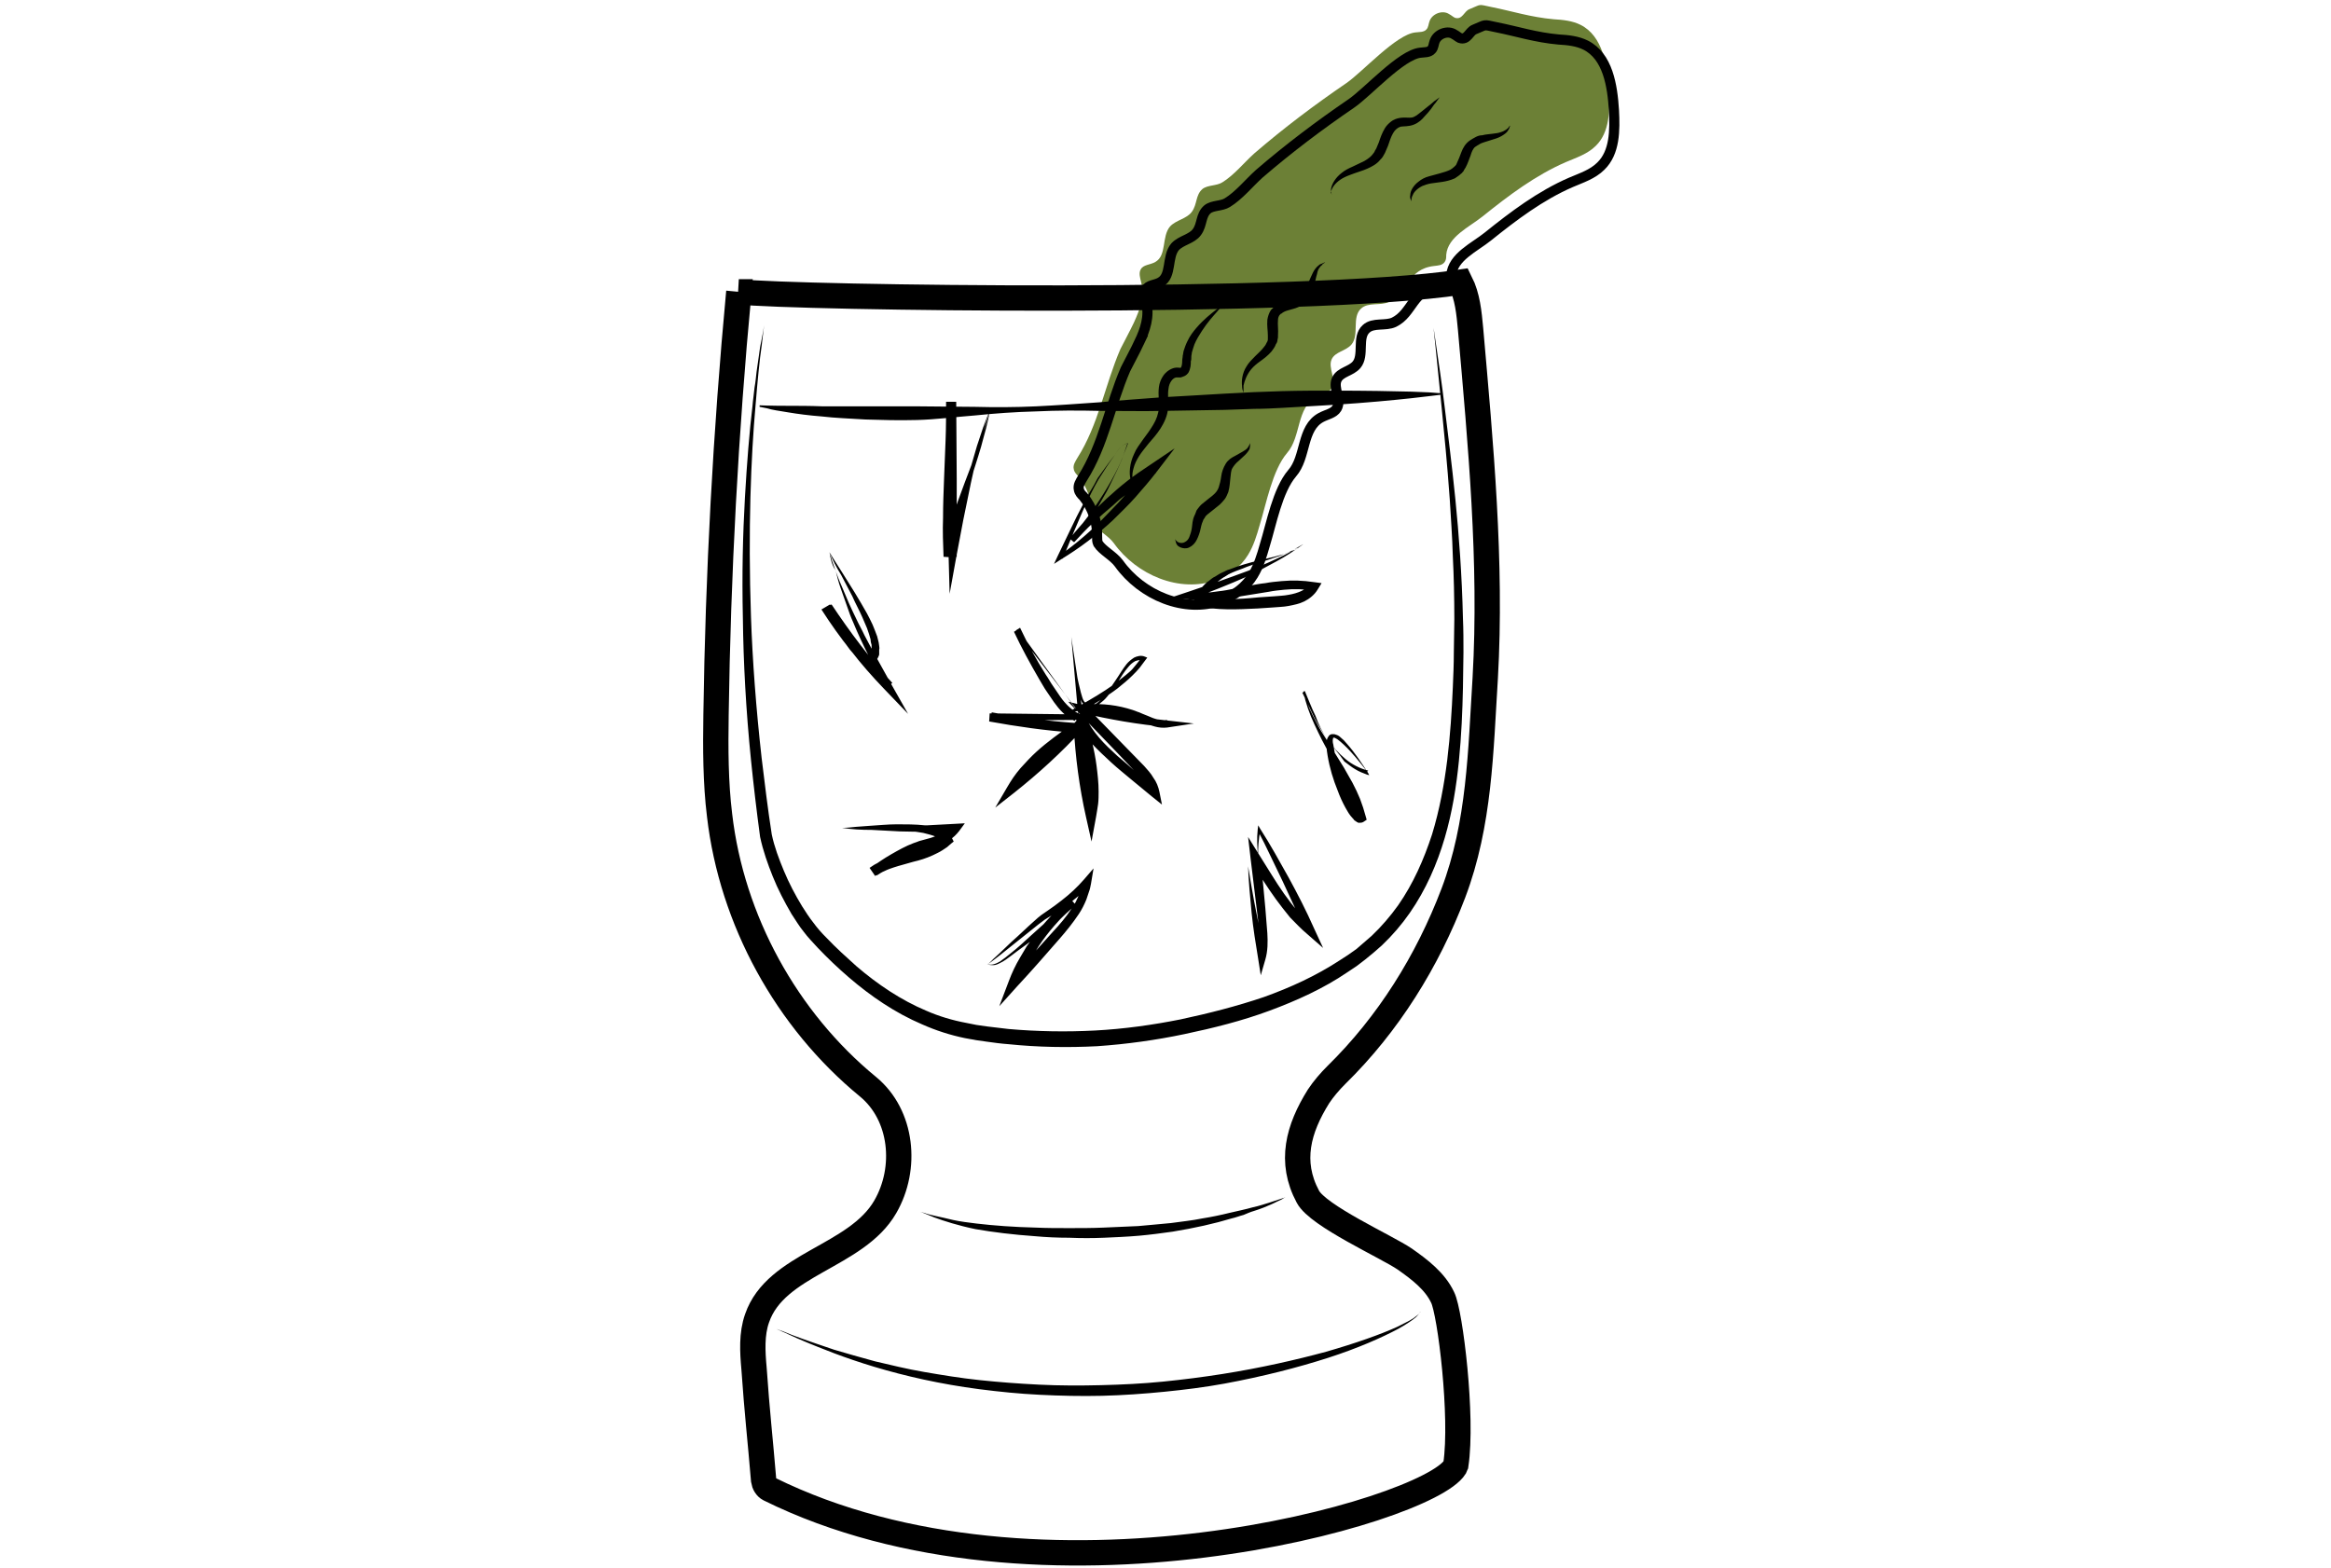 <svg id="Layer_1" xmlns="http://www.w3.org/2000/svg" viewBox="0 0 460 309.5"><style>.st0{fill:none;stroke:#000;stroke-width:5;stroke-miterlimit:10}.st1{opacity:.9;fill:url(#SVGID_1_);enable-background:new}.st2{fill:#6c8036}.st3{fill:none;stroke:#000;stroke-width:2;stroke-miterlimit:10}</style><path class="st0" d="M6588.6-961.1c.3 38.5.2 82.4-5.7 120.5-2.3 14.7-3.7 31.7-10.6 44.9-9.4 17.9-18.6 35.9-34 49.5-5.5 4.9-11.5 9.2-17.9 12.8-4.2 2.3-15.3 5.1-15.9 10.8-.4 3.6 3.8 5.7 6.9 7.6 6.9 4.3 10.9 12.3 11.6 20.4 1.5 15.4-5.6 30.7-18.9 38.8-.8.5-1.6 1-1.9 1.8-.7 2.1 2.1 3.4 4.2 3.8 12.1 2.1 24 5 35.7 8.7 7.7 2.4 24.3 10.6 12 18.5-7.7 4.9-17 6.2-26 7.3-24.7 3.1-49.7 6.2-74.5 3.9-5.6-.5-11.2-1.4-16.8-2.2l-22.5-3.3c-5.3-.8-11.8-2.7-12.7-7.9-1.7-10.2 16.6-15.1 23.6-17.2 4.9-1.5 36.5-4.6 35.6-9.3-.5-2.4-2.8-3.9-4.8-5.4-8.9-6.4-15-16.4-16.6-27.2-1.6-10.8 1.3-22.2 7.9-30.9 2.2-2.9 4.9-6 4.4-9.6-.2-1.5-1-2.9-2-4.1-5.1-6.7-15.9-9.5-22.8-14.7-7.9-6-15.2-12.8-21.6-20.4-12.5-14.5-22.1-31.5-27.6-49.9-5.2-17.2-6.9-35.3-8.2-53.2-2.3-31-3.6-62-3.8-93.1 20.2-2.4 42-1.8 62.4-1.4 52.8 1.1 160.5-1.6 160.5.5z"/><path d="M6462-646.2v1.9c0 .6.1 1.3.6 1.9.4.6 1.2.8 2.2.8 2.1-.1 4.5-.2 7.1-.2 1.3 0 2.7-.1 4-.1 1.4-.1 2.8-.1 4.1-.2 1.4-.1 2.8-.1 4.1-.2 1.4-.1 2.7-.1 4-.2 2.6-.1 5-.2 7.1-.3 2-.1 3.7-.6 4.6-1.3.4-.4.7-.8.8-1.1.1-.3.2-.5.2-.5v.5c-.1.3-.2.8-.6 1.3s-1.1 1-1.9 1.4c-.8.4-1.8.7-2.8.8-2.1.4-4.5.7-7.1.9-1.3.1-2.7.3-4 .4-1.4.1-2.8.2-4.2.2-1.4 0-2.8.1-4.2.1h-4.1c-2.6-.1-5.1-.2-7.2-.4-.5-.1-1.1-.1-1.6-.4s-.9-.7-1.1-1.1c-.4-.9-.4-1.7-.3-2.3.1-.6.2-1.1.3-1.4-.1-.3 0-.5 0-.5zm-.4-84.6s.6.2 1.6.5c.5.2 1.2.3 1.9.5s1.6.4 2.4.5c.9.2 1.9.3 2.9.5 1 .1 2.1.2 3.3.3 1.1.1 2.3.1 3.5.2h3.6c1.2 0 2.5 0 3.7-.1 1.2 0 2.4-.1 3.6-.1 2.3-.1 4.5-.1 6.3-.3 1.8-.2 3.2-.6 4.1-1.2.4-.3.8-.6 1-.8l.3-.3s-.1.1-.2.4c-.2.3-.4.6-.8 1-.8.8-2.3 1.6-4.2 2-.9.2-2 .4-3 .5-1.1.1-2.2.3-3.3.4l-3.6.3c-1.2.1-2.5.1-3.7.2-1.3 0-2.5 0-3.7-.1-.6 0-1.2-.1-1.8-.1-.6-.1-1.2-.1-1.8-.2-1.2-.1-2.3-.4-3.4-.6-.5-.1-1-.3-1.5-.4-.5-.2-1-.3-1.4-.4-1.8-.6-3.2-1.3-4.2-1.8-1-.6-1.6-.9-1.6-.9zm-50.1 102.1l.3.3c.2.2.5.4 1 .6.9.5 2.3 1 4.2 1.4 1.9.4 4.2.7 6.8 1.1 2.6.4 5.6.7 8.9 1.1 3.3.3 6.8.7 10.6 1 3.7.3 7.7.5 11.8.7 8.2.3 17 .5 25.7.6 4.4.1 8.8.1 13.1.2 4.3 0 8.5.1 12.6 0s8-.4 11.7-.8c3.7-.5 7.2-1.1 10.4-1.7 6.4-1.4 11.6-3 15.2-4.3 1.8-.7 3.2-1.2 4.2-1.6l1.5-.6s-.5.2-1.4.7c-.9.4-2.3 1.1-4.1 1.8-3.5 1.5-8.7 3.5-15.1 5.1-6.4 1.6-14.1 2.9-22.3 3.2-4.1.2-8.4.2-12.7.2-4.3 0-8.7-.1-13.1-.1-4.4-.1-8.8-.2-13.1-.3-4.3-.1-8.6-.4-12.7-.6-4.1-.3-8.1-.6-11.8-1-3.8-.4-7.3-.8-10.6-1.3-1.6-.3-3.2-.5-4.7-.7-1.5-.3-2.9-.5-4.2-.8-2.6-.5-4.9-1-6.8-1.5s-3.3-1.1-4.1-1.7c-.4-.3-.7-.5-.9-.7-.3-.2-.4-.3-.4-.3z"/><linearGradient id="SVGID_1_" gradientUnits="userSpaceOnUse" x1="6378.8" y1="-1346.279" x2="6584.7" y2="-1346.279" gradientTransform="translate(0 507)"><stop offset=".018" stop-color="#801fe3"/><stop offset="1" stop-color="#b7a7ff"/></linearGradient><path class="st1" d="M6378.8-932.9c1.4 24.4 2.7 48.8 4.1 73.2.4 7.9.9 15.9 2.2 23.7 1.8 11.1 5.4 21.8 8.9 32.5 3 9.1 6 18.2 11.1 26.3 17.8 28.1 51.5 32.7 81.9 31.3 10.6-.5 21.3-1.5 31.5-4.7 66.9-21.3 65.2-117 66.1-172.7 0-2.6.1-5.1.1-7.7-68.7 2.2-137.5 4-205.9-1.9z"/><path d="M6373.7-952.6s.6 8.1 1.5 22.2c.5 7.1 1 15.6 1.7 25.5.6 9.8 1.4 20.9 2.1 33.1.4 6.1.7 12.4 1.3 18.9.5 6.5 1.4 13.2 3 19.9 1.6 6.7 3.7 13.5 6 20.4 2.4 6.9 4.5 14 7.5 20.9.8 1.7 1.5 3.4 2.4 5.1.9 1.6 1.8 3.3 2.8 4.8 1.1 1.6 2.2 3.1 3.4 4.7 1.2 1.4 2.5 2.8 3.7 4.3 5.3 5.5 11.7 10 18.8 13.2 7.1 3.3 14.8 5.4 22.6 6.6 7.9 1.3 15.9 1.7 23.9 1.7 8-.1 16.1-.4 24-1.5 3.9-.5 7.9-1.2 11.7-2.2 1-.3 1.9-.5 2.8-.8l.7-.2h.1l.2-.1.4-.1 1.4-.5 2.8-1c.5-.2.9-.3 1.4-.5l1.3-.6c7.1-3.1 13.7-7.4 19.4-12.5 5.7-5.1 10.5-11.1 14.4-17.5 4-6.3 7.1-13.1 9.7-19.8 2.6-6.8 4.6-13.6 6.3-20.3 3.2-13.5 5-26.5 6.2-38.5 1.1-12.1 1.7-23.2 2-33 .3-9.9.5-18.4.7-25.5.2-14.2.4-22.2.4-22.2s0 2 .1 5.8c0 3.8.1 9.4.2 16.4 0 7.1 0 15.7-.2 25.5-.1 9.9-.5 21-1.5 33.1-1 12.1-2.6 25.2-5.7 38.9-1.6 6.8-3.6 13.7-6.1 20.6-2.5 6.9-5.7 13.8-9.8 20.3-4 6.5-9 12.7-14.8 18.1-5.9 5.4-12.7 9.8-20.2 13.1l-1.4.6c-.5.2-.9.4-1.4.5l-2.8 1-1.4.5-.4.1-.2.1-.2.1-.7.2c-1 .3-2 .6-2.9.8-3.9 1-8 1.8-12 2.4-8.1 1.1-16.2 1.5-24.4 1.6-8.2 0-16.3-.5-24.4-1.8-8-1.3-16-3.5-23.3-7-7.4-3.4-14.1-8.1-19.6-13.9-1.3-1.5-2.6-3.1-3.9-4.6-1.1-1.6-2.2-3.2-3.3-4.7-2.2-3.4-3.9-6.8-5.4-10.4-3-7.1-5.2-14.2-7.5-21.2-2.2-7-4.3-13.9-5.8-20.7-1.6-6.9-2.4-13.6-2.8-20.2-.5-6.6-.7-12.9-1-18.9-.6-12.1-1.1-23.2-1.6-33.1-.5-9.9-.8-18.4-1.2-25.5-.7-14.2-1-22.2-1-22.2z"/><path d="M6374.1-937.2s.8 0 2.4.1 3.8.2 6.7.3c2.9.2 6.4.3 10.5.5 4 .2 8.6.3 13.6.5s10.4.3 16.1.5 11.7.2 17.9.4c6.2.1 12.6.1 19.2.2 6.5.1 13.2 0 19.8.1 6.6 0 13.3 0 19.8-.1s13-.1 19.2-.2c12.5-.1 24.1-.2 34-.3 10-.1 18.3-.1 24.1-.1h9.1s-.8.1-2.4.2c-1.6.1-3.8.2-6.7.4-5.8.3-14.1.8-24.1 1.3s-21.6.9-34 1.3c-6.2.1-12.7.4-19.2.4-6.5.1-13.2.1-19.8.2-6.6 0-13.3 0-19.8-.2-6.5-.1-13-.3-19.2-.4-6.2-.2-12.3-.4-18-.8-2.9-.2-5.6-.3-8.3-.5-2.7-.2-5.3-.4-7.8-.5-2.5-.2-4.9-.3-7.1-.5-2.3-.2-4.4-.4-6.4-.6-4-.4-7.6-.7-10.4-1-2.9-.3-5.2-.6-6.7-.7-1.7-.4-2.5-.5-2.5-.5z"/><path class="st2" d="M223.8 63.6c-.9 1.9-1.9 3.7-2.7 5.3-3.1 7.2-4.3 14.9-8.5 21.5-.4.7-.9 1.4-.7 2.2.1.6.5 1 .9 1.4 1.8 2.2 2.8 5.1 2.7 7.9 0 .5 0 1 .2 1.4.9 1.4 3 2.4 4.1 3.9 4.5 6.3 13 9.9 20.2 7.3 2.6-.9 4.9-2.7 6.3-5 1.1-1.8 1.7-3.8 2.3-5.9 1.3-4.2 2.5-10.8 5.4-14.2 2.8-3.2 1.8-8.9 5.7-11 1.1-.6 2.5-.8 3.1-1.8 1-1.7-.8-4 0-5.7.7-1.5 2.8-1.6 3.9-2.9 1.6-1.9 0-5.4 1.9-7.1 1.4-1.3 3.8-.5 5.5-1.3 3.7-1.8 3.6-6.5 8.9-7.1.8-.1 1.6-.1 2.1-.8.3-.4.3-.9.3-1.4.3-3.6 4.6-5.5 7.2-7.6 5.1-4.1 10.4-8.1 16.4-10.7 2.1-.9 4.3-1.6 5.9-3.2 2.8-2.7 2.8-7.1 2.6-11-.3-4.9-1.2-10.7-5.6-12.9-1.6-.8-3.5-1-5.3-1.1-4.5-.4-8.2-1.6-12.2-2.4-2.9-.6-1.9-.6-4.4.4-1.1.4-1.4 2.2-2.9 1.7-.4-.2-.7-.5-1.1-.7-1.3-.9-3.4-.1-3.9 1.4-.2.5-.2 1.2-.6 1.6-.5.6-1.5.5-2.2.6-3.8.4-10.4 7.8-13.6 10-6.3 4.3-12.4 8.9-18.2 13.9-2 1.8-4 4.3-6.3 5.7-1.1.7-2.9.5-3.9 1.3-1.4 1.2-1 3-2.1 4.5-1 1.4-3.1 1.6-4.3 2.9-1.7 2-.6 5.7-2.9 7-1 .6-2.4.5-2.9 1.5-.4.7-.1 1.7.1 2.5.7 2.7-.2 5.3-1.4 7.9z"/><path class="st3" d="M224.8 67.6c-.9 1.9-1.9 3.7-2.7 5.3-3.1 7.2-4.3 14.9-8.5 21.5-.4.7-.9 1.4-.7 2.2.1.6.5 1 .9 1.4 1.8 2.2 2.8 5.1 2.7 7.9 0 .5 0 1 .2 1.4.9 1.4 3 2.4 4.1 3.9 4.5 6.3 13 9.9 20.2 7.3 2.6-.9 4.9-2.7 6.3-5 1.1-1.8 1.7-3.8 2.3-5.9 1.3-4.2 2.5-10.8 5.4-14.2 2.8-3.2 1.8-8.9 5.7-11 1.1-.6 2.5-.8 3.1-1.8 1-1.7-.8-4 0-5.7.7-1.5 2.8-1.6 3.9-2.9 1.6-1.9 0-5.4 1.9-7.1 1.4-1.3 3.8-.5 5.5-1.3 3.7-1.8 3.6-6.5 8.9-7.1.8-.1 1.6-.1 2.1-.8.3-.4.3-.9.3-1.4.3-3.6 4.6-5.5 7.2-7.6 5.1-4.1 10.4-8.1 16.4-10.7 2.1-.9 4.3-1.6 5.9-3.2 2.8-2.7 2.8-7.1 2.6-11-.3-4.9-1.2-10.7-5.6-12.9-1.6-.8-3.5-1-5.3-1.1-4.5-.4-8.2-1.6-12.2-2.4-2.9-.6-1.9-.6-4.4.4-1.1.4-1.4 2.2-2.9 1.7-.4-.2-.7-.5-1.1-.7-1.3-.9-3.4-.1-3.9 1.4-.2.5-.2 1.2-.6 1.6-.5.6-1.5.5-2.2.6-3.8.4-10.4 7.8-13.6 10-6.3 4.3-12.4 8.9-18.2 13.9-2 1.8-4 4.3-6.3 5.7-1.1.7-2.9.5-3.9 1.3-1.4 1.2-1 3-2.1 4.5-1 1.4-3.1 1.6-4.3 2.9-1.7 2-.6 5.7-2.9 7-1 .6-2.4.5-2.9 1.5-.4.7-.1 1.7.1 2.5.7 2.7-.2 5.4-1.4 7.9z"/><path d="M224 96.3s-.1-.1-.3-.4c-.2-.3-.4-.7-.6-1.3-.3-1.2-.2-3.1.7-5 .4-1 1.1-1.9 1.8-2.9.7-.9 1.4-1.9 2-2.9s1-2.1 1.1-3.3c.1-1.1-.2-2.5 0-4.1.1-.8.4-1.6.9-2.3.5-.7 1.3-1.3 2.2-1.5.5-.1.9 0 1.1 0h.1c-.1 0 0 0 0 0 .2-.2.3-.8.3-1.4 0-.4.1-.6.1-1 .1-.3.1-.7.2-1 .2-.6.4-1.2.7-1.8.5-1.1 1.2-2 1.9-2.8 1.4-1.6 2.7-2.6 3.7-3.4.9-.7 1.5-1.1 1.5-1.1s-.5.5-1.2 1.4c-.8.9-1.9 2.1-3 3.8-.5.8-1.1 1.7-1.5 2.7-.2.5-.3 1-.5 1.6 0 .3-.1.5-.1.8s0 .7-.1.9c0 .6 0 1.4-.5 2.3-.2.2-.3.4-.7.6-.2.1-.5.2-.8.3h-.9c-.7.1-1.4 1.1-1.5 2.2-.2 1.1 0 2.4-.1 3.9s-.8 2.9-1.5 4-1.6 2.1-2.3 2.9c-.7.9-1.4 1.7-1.9 2.5s-.9 1.6-1.1 2.4c-.2.7-.3 1.4-.2 2 0 .6.2 1 .3 1.3.1.4.2.6.2.6zm21.4-18.7s0-.1-.1-.4c-.1-.2-.2-.6-.2-1.1-.1-.9 0-2.4.9-3.8.4-.7 1.1-1.4 1.7-2s1.3-1.2 1.8-1.9c.3-.3.4-.7.6-1 .1-.2.1-.3.1-.6v-.6c0-.9-.2-1.9-.1-3.1.1-.6.3-1.3.7-1.9l.2-.2.1-.1.1-.1.1-.1.2-.2c.3-.3.6-.4.9-.5 1.2-.5 2.2-.5 3-.8.4-.1.8-.3 1-.5l.3-.2.2-.2c.1-.1.2-.3.3-.4.4-.6.7-1.4 1-2.1s.6-1.4.9-2 .7-1.1 1.1-1.4c.2-.2.4-.3.5-.3.2-.1.3-.1.4-.2.2-.1.4-.1.4-.1s-.1.1-.3.2c-.1 0-.2.1-.3.3-.1.1-.3.2-.4.4-.3.3-.5.8-.6 1.4-.2.6-.3 1.3-.5 2-.2.8-.4 1.6-.9 2.5-.1.2-.2.4-.4.7l-.3.3-.3.2c-.5.4-1 .7-1.5.9-1 .4-2 .5-2.7.9-.2.1-.3.2-.4.3h-.1l-.1.1-.1.1c.1-.1 0 0 0 0l-.1.1c-.2.3-.3.6-.3 1-.1.8.1 1.9 0 3v.4l-.1.5c0 .2-.1.6-.3.8-.2.6-.6 1.1-.9 1.5-.7.8-1.5 1.4-2.2 1.9s-1.3 1-1.8 1.6c-.9 1.1-1.3 2.3-1.5 3.2v1.5zm17.4-39.2s0-.1-.1-.3c0-.2-.1-.6 0-1 .2-.9.9-2.1 2.1-3 .6-.5 1.4-.9 2.1-1.2.8-.4 1.5-.7 2.3-1.1.7-.4 1.4-.9 1.8-1.5.1-.1.3-.4.3-.5.1-.2.2-.3.3-.5.2-.4.3-.8.5-1.2.3-.9.6-1.8 1.2-2.8.3-.5.7-.9 1.2-1.3s1.1-.6 1.6-.7c1.1-.2 1.9 0 2.5-.1s1.2-.6 1.7-1c.6-.5 1.1-.9 1.5-1.2.5-.4.9-.7 1.2-1 .7-.5 1.1-.8 1.1-.8s-.3.4-.8 1.1c-.3.3-.6.8-.9 1.2-.4.5-.8 1-1.3 1.5-.5.6-1.1 1.2-2.1 1.6s-2 .3-2.6.4c-.6.2-1.1.6-1.5 1.3-.4.7-.7 1.6-1 2.5-.2.5-.4.9-.6 1.4-.1.2-.3.5-.4.7-.2.3-.2.3-.5.6-.7.9-1.7 1.4-2.6 1.8s-1.7.6-2.5.9-1.4.5-2 .8c-1.2.6-2 1.4-2.4 2.2-.2.4-.3.7-.3.9.3.2.2.3.2.3zm15.7 1.3s0-.1-.1-.3c-.1-.2-.2-.5-.1-.9 0-.8.6-1.9 1.7-2.7.5-.4 1.2-.8 2-1 .7-.2 1.5-.4 2.2-.6s1.4-.4 2-.7c.3-.2.5-.3.8-.6l.1-.1.2-.2c.1-.1.1-.2.2-.4.3-.6.6-1.4.9-2.2.3-.8.8-1.7 1.7-2.3.3-.2.8-.5 1.2-.7.4-.2.8-.3 1.2-.3.7-.2 1.4-.2 2-.3.6-.1 1.1-.1 1.6-.3.4-.1.8-.3 1.1-.5.3-.2.5-.4.6-.6s.2-.2.2-.2 0 .1-.1.3c0 .2-.2.5-.4.8-.2.3-.6.6-1.1.9s-1 .5-1.7.7c-.6.2-1.3.4-1.9.6-.3.1-.6.2-.9.4-.3.2-.4.2-.8.5s-.7 1-.9 1.7c-.3.7-.5 1.5-1 2.4-.1.2-.3.4-.4.7l-.2.2c-.1.2-.2.2-.3.3-.4.4-.8.6-1.2.9-.9.4-1.8.6-2.5.7-.8.1-1.5.2-2.2.3-.6.1-1.2.3-1.7.5-1 .5-1.7 1.2-1.9 1.8-.4.7-.2 1.2-.3 1.2zm-46.6 66.7s.2.5.8.7c.3.1.8.1 1.1-.1.4-.2.7-.5.9-1 .2-.5.4-1.1.5-1.8.1-.7.1-1.5.5-2.4.1-.2.2-.4.3-.7l.1-.3.2-.3c.3-.4.6-.8 1-1.1.7-.6 1.4-1.1 2-1.6s1-1 1.2-1.6.4-1.4.5-2.2c.1-.8.4-1.7.9-2.5s1.2-1.2 1.8-1.5c1.2-.7 2.1-1.1 2.5-1.6.2-.3.3-.5.4-.7v-.3s0 .1.1.3c0 .2 0 .5-.1.9-.2.4-.5.8-.9 1.2-.4.4-.9.8-1.3 1.2-.5.4-.9.9-1.2 1.4-.3.5-.3 1.2-.4 2s-.1 1.6-.4 2.7c-.2.5-.4 1-.7 1.4-.3.4-.7.8-1 1.1-.7.6-1.4 1.1-2 1.6-.3.2-.6.5-.8.7l-.1.2-.2.3c-.1.1-.2.3-.2.4-.3.6-.4 1.3-.6 2.1-.2.7-.5 1.5-.9 2.1s-1.1 1.1-1.7 1.2-1.2-.1-1.5-.3c-.4-.2-.5-.5-.6-.7-.2-.7-.2-.8-.2-.8z"/><path class="st0" d="M145.8 57.6c-2.6 27.8-4.1 55.6-4.5 83.5-.1 6.6-.1 13.3.7 19.8 2.4 20.7 13.2 40.4 29.3 53.6 6.8 5.6 7.8 16.1 3.4 23.7-5.7 9.9-21.6 11.2-25.3 22-1.1 3.1-.9 6.6-.6 9.9.6 8.7 1.2 13.7 1.9 22.1.1.7.5 1.4 1.1 1.7 53.4 26.4 129.8 4.5 135.3-4.3.1-.2.1-.3.2-.5 1.4-9.4-1.1-30-2.6-33-1.5-3.2-4.5-5.5-7.5-7.6-3.5-2.4-17.1-8.5-19.1-12.3-3.7-6.9-1.9-13.4 2.1-19.8 1-1.5 2.2-2.9 3.5-4.2 10.3-10.1 18-22.5 23.1-35.9 5.2-13.7 5.4-28.1 6.3-42.5 1.3-22.8-.9-46.1-2.9-68.9-.3-3.2-.6-6.4-2-9.2-30.4 4.6-131.7 3.1-142.4 1.9z"/><path d="M211.4 125.7l2.3 15.2.1.9-.5-.7-12.8-16.7.8-.5c1.5 3.2 3.2 6.3 5.1 9.3.5.7.9 1.5 1.4 2.2s1 1.5 1.5 2.2c1 1.4 2.2 2.6 3.7 3.3l2.9 1.2h-3.2l-17.1.1.1-1.6c5.5 1 11 1.7 16.5 2.1l2.5.2-2 1.4c-2.4 1.6-4.7 3.3-6.8 5.2-1.1 1-2.1 2-3 3-.4.5-.9 1.1-1.3 1.7-.4.6-.8 1.2-1.1 1.8l-1.4-1.2c4.7-3.8 9.2-7.9 13.2-12.4l1.5-1.7.1 2.3c.4 5.9 1.2 11.7 2.5 17.5h-1.9l.2-1.1.1-1.1c.1-.8.1-1.5.1-2.3s0-1.6-.1-2.3c-.1-.8-.2-1.6-.3-2.3-.4-3.1-1.2-6.2-2.1-9.3l1.8-.6c.7 1.5 1.6 2.8 2.7 4.1s2.3 2.4 3.6 3.6c1.3 1.1 2.6 2.2 3.9 3.4l4 3.3-1.5.9c-.3-1.5-1.4-2.9-2.6-4.2l-3.8-4-7.7-8-2-2.1 2.8.7c5.5 1.4 11 2.4 16.7 3l5.3.6-5.3.8c-.8.1-1.7 0-2.4-.2-.8-.2-1.4-.5-2.1-.8l-1-.4c-.3-.1-.7-.3-1-.4-.6-.3-1.3-.5-2-.7-2.7-.8-5.5-1-8.3-.8l-2.6.2 2.3-1.3c2.3-1.3 4.5-2.6 6.6-4.1 1-.8 2.1-1.6 3-2.4.5-.4.9-.9 1.3-1.4l1.2-1.5.2.6c-.4-.2-1-.1-1.5.1-.5.3-.9.6-1.3 1.1-.8.9-1.4 1.9-2.1 3-.7 1-1.4 2.1-2.2 3-.4.5-.9.9-1.4 1.3-.5.4-1.1.7-1.8.7s-1.3-.4-1.7-1c-.3-.6-.5-1.2-.6-1.8-.3-1.2-.5-2.4-.7-3.7-.3-2.5-.6-5-.8-7.4zm0 0c.3 2.5.7 4.9 1.1 7.4.2 1.2.5 2.4.8 3.6.2.6.3 1.2.6 1.7.3.4.9.8 1.4.8s1.1-.3 1.5-.7c.5-.4.9-.8 1.3-1.3.8-1 1.4-2 2.1-3s1.3-2.1 2.1-3.1c.4-.5.9-.9 1.5-1.3.6-.3 1.4-.5 2.1-.2l.5.2-.3.4c-.4.5-.8 1.1-1.2 1.6-.4.5-.9 1-1.4 1.5-.9.9-2 1.8-3 2.6-2.1 1.6-4.4 2.9-6.6 4.3l-.3-1.1c2.9-.3 5.9-.1 8.8.7.7.2 1.4.4 2.1.7.4.1.7.3 1 .4l1 .4c1.3.6 2.6 1 3.8.8v1.4c-5.7-.5-11.4-1.5-16.9-2.8l.8-1.4 7.7 7.9 3.9 4c.6.7 1.3 1.4 1.8 2.3.6.8 1 1.8 1.2 2.8l.5 2.5-2-1.6-4-3.3c-1.3-1.1-2.7-2.2-4-3.4s-2.6-2.4-3.8-3.7c-1.2-1.4-2.2-2.9-3-4.5l1.8-.6c.8 3.1 1.7 6.3 2.1 9.5.2 1.6.4 3.3.4 5 0 .8 0 1.7-.1 2.5l-.2 1.3-.2 1.2-.9 4.9-1.1-4.9c-1.3-5.8-2.1-11.8-2.4-17.8l1.7.6c-4.1 4.5-8.7 8.7-13.5 12.5l-3.7 2.9 2.4-4.1c.4-.7.8-1.3 1.2-1.9.4-.6.9-1.2 1.4-1.8 1-1.1 2-2.2 3.1-3.2 2.2-2 4.6-3.7 7-5.4l.4 1.6c-5.6-.4-11.2-1.2-16.7-2.2l.1-1.6 17.1.2-.3 1.3c-1.8-.8-3.1-2.3-4.1-3.7-.5-.7-1-1.5-1.5-2.2s-.9-1.5-1.4-2.3c-1.8-3.1-3.5-6.2-5-9.4l.8-.5 12.3 17-.4.2-1.4-15.7zm-16-44.9c-.4 1.2-.8 2.4-1.1 3.6-.3 1.2-.7 2.4-1 3.6-.6 2.4-1.2 4.9-1.7 7.3s-1 4.9-1.5 7.3l-1.4 7.4-1.3 7.2-.2-7.3-.3-15.3-.2-15.3h2c0 5.2-.2 10.3-.5 15.4s-.5 10.2-.4 15.3l-1.6-.1.3-1.9c.1-.6.2-1.3.4-1.9.3-1.3.6-2.5 1-3.7.7-2.4 1.6-4.8 2.5-7.2.9-2.4 1.8-4.7 2.7-7.1l1.2-3.6c.4-1.3.8-2.5 1.1-3.7zm0 0c-.2 1.2-.5 2.5-.8 3.7s-.7 2.5-1 3.7c-.7 2.4-1.5 4.8-2.3 7.3-.8 2.4-1.5 4.8-2.2 7.2-.3 1.2-.6 2.4-.8 3.7l-.3 1.8-.2 1.8-1.6-.1c-.1-2.6-.2-5.1-.1-7.7 0-2.6.1-5.1.2-7.7l.3-7.6c.1-2.5.1-5.1.1-7.6h2l.1 15.3v15.3l-1.5-.1c1-4.9 2.1-9.8 3.4-14.6l2.1-7.2 1.2-3.6c.5-1.3.9-2.4 1.4-3.6zM163.7 109l.5 1.7.6 1.7c.4 1.1.8 2.2 1.3 3.3.5 1.1.9 2.2 1.4 3.3s1 2.2 1.5 3.2c.5 1.1 1.1 2.1 1.6 3.2l1.7 3.2 3.5 6.3 3.4 6-4.8-5c-2.3-2.4-4.5-4.9-6.5-7.5-2.1-2.6-4-5.3-5.8-8.1l1.7-1 1.2 2.1c.4.7.8 1.3 1.2 2 .8 1.3 1.7 2.6 2.6 3.8.5.6 1 1.2 1.5 1.7.3.2.5.5.8.6s.4.1.4.1.2-.2.3-.4c0-.1 0-.2.1-.2v-.2.1l.1-.6v-1c-.1-.3-.2-.7-.2-1.1-.2-.7-.4-1.4-.7-2.2l-.9-2.1c-.6-1.4-1.4-2.8-2-4.2l-2.2-4.2c-1-1.6-1.7-3-2.3-4.5zm0 0c.8 1.4 1.7 2.7 2.5 4l2.5 4c.8 1.3 1.6 2.7 2.4 4.1.4.7.7 1.4 1.1 2.2.3.7.6 1.5.9 2.3l.3 1.2.1.7c0 .2.1.5 0 .7v1c0 .1-.1.2-.1.3-.2.4-.4 1-1.1 1.4-.2.1-.3.1-.5.2h-.5c-.3 0-.6-.2-.8-.3-.5-.2-.8-.5-1.1-.8-.7-.6-1.2-1.2-1.7-1.8-1-1.3-1.9-2.6-2.8-3.9-.4-.7-.8-1.4-1.3-2l-1.2-2 1.7-1c1.8 2.7 3.7 5.4 5.7 8 1 1.3 2 2.6 3.1 3.8 1 1.3 2.1 2.5 3.2 3.7l-1.4 1c-1.1-2.1-2.2-4.2-3.3-6.4-1.1-2.2-2.1-4.3-3-6.5-.5-1.1-.9-2.2-1.3-3.4-.4-1.1-.8-2.3-1.2-3.4-.4-1.1-.7-2.3-1-3.5-.8-1.2-1-2.4-1.2-3.6zm2.5 54.4l5.6-.1 5.6-.2c1.9-.1 3.7-.2 5.6-.2 1.9-.1 3.7-.2 5.6-.3l1.8-.1-1.1 1.5c-.3.4-.6.7-.9 1s-.7.6-1.1.8c-.7.5-1.5.8-2.3 1.1s-1.5.5-2.3.7l-1.1.3c-.4.1-.7.2-1.1.4-1.4.5-2.7 1.2-4 2s-2.6 1.7-3.8 2.6l-1.1-1.6.9-.6c.3-.2.6-.3 1-.5.7-.3 1.3-.5 2-.8 1.3-.4 2.7-.7 4-1.1 1.3-.3 2.6-.7 3.7-1.1.6-.2 1.2-.5 1.7-.8l.8-.5.7-.6-.2 1c-.2-.5-.8-.9-1.6-1.2-.8-.3-1.6-.5-2.4-.7-1.7-.3-3.5-.5-5.3-.6s-3.6-.2-5.4-.2c-1.7 0-3.5 0-5.3-.2zm0 0c.9 0 1.8-.1 2.7-.2l2.7-.2c1.8-.1 3.6-.3 5.4-.3s3.6 0 5.5.2c.9.1 1.8.3 2.8.6.5.2.9.4 1.4.7.4.3.9.7 1.2 1.3l.3.6-.5.4-.8.7-.9.6c-.6.4-1.3.7-1.9 1-1.3.6-2.6 1-3.9 1.3-1.3.4-2.6.7-3.8 1.1-.6.2-1.2.4-1.8.7-.3.1-.6.3-.8.4l-.8.5-1.1-1.6c1.3-.9 2.6-1.8 4-2.6s2.8-1.6 4.4-2.2c.4-.1.8-.3 1.1-.4l1.1-.3c.8-.2 1.5-.4 2.2-.7.7-.2 1.4-.5 2-.9.3-.2.6-.4.8-.6.3-.2.5-.5.7-.7l.7 1.3c-3.8.1-7.5.1-11.3 0-1.9-.1-3.7-.2-5.6-.3-2.1 0-3.9-.1-5.8-.4zm28.6 26.9c.9.3 1.8-.1 2.5-.5.7-.5 1.4-1 2.1-1.6 1.4-1.1 2.7-2.3 4-3.5l4-3.6 3.9-3.6 1 1.1c-.6.5-1.2 1.1-1.8 1.6-.6.6-1.2 1.1-1.7 1.7-1.1 1.2-2.1 2.4-3.1 3.8-.5.7-.9 1.3-1.3 2l-1.2 2.1c-.8 1.4-1.4 2.9-2 4.4l-1.7-1c2.7-3.1 5.5-6.2 8.2-9.2 1.4-1.5 2.7-3 3.8-4.7.6-.8 1-1.7 1.4-2.6.2-.4.4-.9.5-1.4s.3-.9.4-1.4l1.4.7c-1.5 1.6-3.2 3-5 4.3l-2.7 1.8-1.3.8-1.2.9-5 4-2.5 2-1.3 1c-.5.4-.9.7-1.4.9zm0 0c.5-.2.8-.6 1.2-1l1.2-1.1 2.3-2.2c1.6-1.4 3.1-2.9 4.7-4.3.4-.4.8-.7 1.3-1.1l1.3-.9c.9-.6 1.7-1.2 2.6-1.9 1.7-1.3 3.2-2.7 4.5-4.2l1.9-2.2-.5 3c-.1.5-.2 1.1-.4 1.6s-.3 1-.5 1.5c-.4 1-.9 2-1.5 2.9-1.2 1.8-2.5 3.4-3.9 5-2.7 3.1-5.4 6.2-8.2 9.2l-3.6 4 1.9-5c.6-1.6 1.3-3.1 2.2-4.6.4-.7.9-1.5 1.3-2.2l1.5-2.1c1-1.4 2.1-2.6 3.3-3.9 1.2-1.2 2.5-2.3 3.8-3.3l1 1.1c-1.3 1.2-2.7 2.3-4.1 3.5l-4.2 3.3c-1.4 1.1-2.9 2.1-4.3 3.2-.7.5-1.4 1.1-2.3 1.5-.4.2-.8.4-1.3.4-.3 0-.8 0-1.2-.2zm51.5-19.3c.5 3 1 6 1.6 9l.9 4.5 1 4.5h-1.4c.3-1.5.3-3.1.2-4.7-.2-1.6-.4-3.3-.6-4.9l-1.2-9.9-.5-4.3 2.3 3.7c1.6 2.5 3.1 5.1 4.8 7.5 1.7 2.4 3.6 4.7 5.7 6.6l-1.4 1c-1.5-3.4-3-6.7-4.6-10.1-.8-1.7-1.6-3.3-2.4-5s-1.6-3.3-2.5-5l.5-.1c-.3 1.8-.5 3.6-.4 5.4-.2-1.8-.3-3.7-.1-5.5l.1-.8.4.7c2 3.1 3.8 6.4 5.6 9.6 1.8 3.3 3.5 6.6 5 10l1.8 3.9-3.2-2.8c-1.2-1-2.2-2.1-3.3-3.2-1-1.2-1.9-2.4-2.8-3.6-1.8-2.5-3.4-5-4.9-7.6l1.8-.6c.4 3.3.7 6.6 1 9.9.1 1.7.3 3.3.4 5s.1 3.5-.4 5.2l-.9 3.1-.5-3.2c-.5-3-1-6.1-1.3-9.1-.3-3.1-.6-6.2-.7-9.2zM220 89.8c.3-.5.6-1 1-1.4s.9-.8 1.5-.9c-.3.9-.6 1.7-.9 2.6s-.7 1.7-1.1 2.6c-.4.8-.8 1.7-1.2 2.5-.4.8-.8 1.7-1.3 2.5-1.8 3.3-3.8 6.4-6.1 9.3l-.8-.7c1.1-1.4 2.3-2.7 3.5-4.1 2.4-2.6 5.1-5.1 7.9-7.3 1.4-1.1 2.9-2.1 4.4-3.1l4.9-3.3-3.6 4.7c-1.3 1.7-2.7 3.3-4.1 4.9s-3 3.1-4.5 4.6c-1.6 1.5-3.2 2.8-4.9 4.1-1.7 1.3-3.5 2.5-5.3 3.6l-1.4.9.7-1.5 2.5-5.2c.8-1.7 1.7-3.5 2.6-5.2.4-.9.9-1.7 1.4-2.5s1-1.7 1.4-2.5c1.1-1.5 2.2-3.1 3.4-4.6zm0 0c-1.1 1.5-2.2 3.2-3.2 4.8-1 1.7-1.8 3.4-2.6 5.1-.8 1.7-1.5 3.5-2.3 5.3l-2.2 5.3-.7-.6c1.7-1.2 3.4-2.5 5-3.9.8-.7 1.6-1.4 2.3-2.1.8-.7 1.5-1.5 2.2-2.2 1.5-1.5 2.9-3 4.3-4.6.7-.8 1.4-1.6 2-2.4l2-2.5 1.3 1.4c-1.5 1-2.9 2-4.3 3l-2.1 1.6c-.7.5-1.4 1.1-2 1.7-1.3 1.1-2.7 2.3-4 3.5s-2.5 2.5-3.7 3.8l-.8-.7c2.4-2.8 4.6-5.7 6.6-8.9 1-1.6 1.9-3.2 2.7-4.8.4-.8.8-1.7 1.1-2.5.3-.9.7-1.7 1-2.6-.6.1-1.1.4-1.5.8-.5.5-.8 1-1.1 1.5zm37.2 17.6c-.8.6-1.7 1.2-2.6 1.8-.9.6-1.8 1.1-2.7 1.6-1.8 1-3.7 2-5.6 2.9-3.8 1.7-7.7 3.2-11.6 4.7l-.2-1.5 1.5.1h1.5l1.5-.1 1.5-.2c1-.1 2-.3 3-.5l3.1-.6c1-.2 2.1-.4 3.1-.5 1-.2 2.1-.3 3.2-.4l1.6-.1h1.6l1.6.1 1.6.2 1.5.2-.8 1.3c-.6 1-1.6 1.8-2.6 2.3s-2.1.7-3.1.9-2.1.2-3.1.3l-3 .2c-4 .2-8.1.4-12.1-.5l-.9-.2.4-.8c.2-.5.5-1 .7-1.5.3-.4.6-.9 1-1.3s.7-.8 1.2-1.1c.4-.3.8-.7 1.3-.9.5-.3.9-.6 1.4-.8.5-.2.9-.5 1.4-.6 1-.4 1.9-.7 2.9-1 2-.6 3.9-1 5.9-1.5.5-.1 1-.3 1.5-.4s1-.3 1.4-.5c.5-.1.9-.4 1.4-.5.6-.6 1.1-.9 1.5-1.1zm0 0c-.4.3-.8.6-1.3.8-.5.2-.9.5-1.4.7s-.9.4-1.4.6-1 .4-1.4.5c-1.9.7-3.9 1.2-5.7 1.9-.9.4-1.9.7-2.8 1.1-.5.2-.9.4-1.3.7-.4.2-.8.5-1.2.8-.4.3-.7.6-1.1.9s-.6.7-1 1c-.3.4-.5.8-.8 1.1l-.5 1.3-.6-1c3.8.7 7.7.5 11.7.1l3-.2c1-.1 1.9-.1 2.9-.3 1.8-.3 3.6-1 4.4-2.3l.7 1.5-1.5-.2-1.5-.1h-1.5l-1.5.1c-1 .1-2 .2-3 .4l-3.1.5-3.1.5c-1 .2-2.1.3-3.1.4l-1.6.1-1.6.1h-1.6l-1.6-.1-3.8-.3 3.6-1.2 5.9-2c2-.7 3.9-1.4 5.8-2.1s3.8-1.5 5.7-2.4c.9-.4 1.9-.9 2.8-1.4.7-.5 1.6-1 2.5-1.5zM262 146c-1-1.4-1.9-3-2.7-4.5-.8-1.6-1.5-3.2-2.3-4.8l.3-.1.5 1.6.6 1.6.7 1.5.8 1.5c.5 1 1.1 2 1.7 2.9l1.8 2.9 1.8 2.9c.6 1 1.1 2 1.7 3l.8 1.6.7 1.6.6 1.7.5 1.7.2.7-.6.4c-.3.2-.6.2-.9.2-.2 0-.2 0-.3-.1-.1 0-.2-.1-.2-.1-.1-.1-.3-.2-.3-.2-.1-.1-.2-.1-.2-.2-.3-.3-.5-.6-.7-.8-.4-.5-.7-1.1-1-1.6-.6-1.1-1.1-2.2-1.5-3.3-.9-2.2-1.6-4.5-2-6.9-.1-.6-.2-1.2-.2-1.8v-1c0-.3.1-.7.4-1.1.1-.2.4-.4.7-.4.3 0 .5 0 .7.1.4.1.7.3.9.5.5.4.9.8 1.3 1.3 1.6 1.8 2.9 3.8 4.2 5.8l.2.4-.4-.1c-.8-.3-1.6-.6-2.4-1.1-.7-.4-1.4-1-2.1-1.5-1.1-1.6-2.3-2.9-3.3-4.3zm0 0c1 1.4 2.2 2.7 3.5 3.8s2.9 1.9 4.5 2.3l-.2.2c-1.5-1.9-2.9-3.7-4.6-5.3-.4-.4-.9-.8-1.3-1.1-.2-.1-.5-.3-.6-.3h-.2c0 .1-.1.3-.1.5s0 .5.1.8c.1.5.2 1.1.3 1.7.3 1.1.7 2.2 1.1 3.3s.8 2.2 1.3 3.2c.5 1.1 1 2.1 1.5 3.1.3.5.6 1 .9 1.4.1.2.3.4.4.5l.1.1h-.1c-.1 0-.3 0-.4.1l-.4 1.1-.4-1.6-.5-1.6c-.4-1-.8-2-1.3-3.1l-1.5-3-1.6-3-1.6-3c-.5-1-1-2-1.5-3.1l-.7-1.6-.6-1.6-.5-1.6-.4-1.7.3-.1c.7 1.6 1.3 3.3 2.1 4.9.6 1.7 1.4 3.3 2.4 4.7zm-80.4 93.2s.3.1.8.2c.5.2 1.3.4 2.2.6 1 .2 2.2.5 3.5.8 1.4.3 2.9.5 4.6.7 3.4.4 7.4.7 11.7.8 2.1.1 4.4.1 6.6.1s4.5 0 6.8-.1 4.6-.2 6.8-.3l3.3-.3c1.1-.1 2.2-.2 3.2-.3 2.1-.3 4.2-.5 6.1-.9 1.9-.3 3.8-.7 5.4-1.1 1.7-.4 3.2-.7 4.6-1.1 1.4-.3 2.5-.7 3.5-1 1.9-.6 3-1 3-1s-.3.1-.7.4c-.5.2-1.2.6-2.1 1s-2.1.9-3.4 1.3c-.7.2-1.4.5-2.1.8-.8.2-1.5.5-2.4.7-3.3 1-7.3 1.9-11.6 2.6-2.1.3-4.4.6-6.6.8-2.3.2-4.6.3-6.9.4-2.3.1-4.6.1-6.9 0-2.3 0-4.5-.1-6.7-.3-4.3-.3-8.4-.8-11.8-1.4-3.4-.7-6.2-1.6-8.1-2.3-1-.4-1.7-.7-2.2-.9l-.6-.2z"/><path d="M150.8 64.2s-.2 1.4-.5 4.1c-.2 1.3-.4 3-.6 5s-.4 4.2-.6 6.7c-.9 10.1-1.5 24.5-.9 41.8.3 8.6 1 18 2.1 27.8.6 4.9 1.2 10 2 15.1.5 2.4 1.4 4.8 2.4 7.2s2.2 4.7 3.6 7c.7 1.1 1.4 2.2 2.2 3.2.8 1.1 1.6 2 2.6 3 1.9 2 3.9 3.8 5.9 5.6 4.2 3.6 8.8 6.7 13.8 8.8 2.5 1.1 5.2 1.9 7.9 2.4l1 .2.5.1.5.1 2.1.3c1.4.2 2.8.3 4.2.5 5.7.5 11.4.6 17.1.3s11.4-1.1 16.9-2.2c5.6-1.2 11.1-2.6 16.4-4.4 5.3-1.9 10.3-4.2 14.9-7.2l1.7-1.1 1.7-1.2 1.5-1.3 1.5-1.3c1.9-1.8 3.7-3.9 5.2-6 3-4.3 5.1-9.1 6.7-14 1.5-4.9 2.4-9.9 3-14.7.6-4.9.9-9.7 1.1-14.3.1-2.3.2-4.6.2-6.9 0-2.2.1-4.4.1-6.6 0-4.3-.1-8.5-.3-12.4-.1-3.9-.4-7.7-.6-11.2-.5-7-1.1-13.1-1.6-18.1-1-10.1-1.6-15.8-1.6-15.8s.2 1.4.6 4.1 1 6.6 1.6 11.6 1.4 11.1 2.1 18.1 1.3 14.9 1.5 23.6c.1 2.2.1 4.4.1 6.7 0 2.2-.1 4.6-.1 6.9-.1 4.7-.3 9.5-.8 14.5s-1.3 10.1-2.8 15.2c-1.5 5.1-3.7 10.2-6.9 14.8-1.6 2.3-3.4 4.4-5.5 6.4l-1.6 1.4-1.7 1.4-1.7 1.3-1.8 1.2c-4.7 3.2-10 5.6-15.4 7.6s-11 3.4-16.7 4.6c-5.7 1.2-11.5 2-17.3 2.4-5.8.3-11.7.2-17.5-.4-1.4-.1-2.9-.3-4.3-.5l-2.1-.3-.5-.1-.6-.1-1.1-.2c-2.9-.6-5.7-1.5-8.4-2.7-5.4-2.3-10.2-5.6-14.5-9.3-2.1-1.8-4.2-3.8-6.1-5.8-.9-1-2-2.1-2.8-3.2-.9-1.1-1.6-2.3-2.4-3.5-1.4-2.4-2.7-4.9-3.7-7.4s-1.9-5-2.5-7.8c-.7-5.2-1.3-10.3-1.8-15.2-1-9.9-1.5-19.3-1.6-28-.2-8.7 0-16.6.4-23.7.4-7 .9-13.2 1.5-18.2.1-1.3.3-2.4.4-3.6.2-1.1.3-2.2.4-3.1.3-1.9.5-3.6.7-4.9.6-2.9.8-4.3.8-4.3zm2.4 198.1s.5.2 1.4.5c.9.4 2.2.9 3.9 1.5 1.7.6 3.7 1.3 6.1 2.1 2.4.7 5.1 1.5 8.1 2.3 3 .7 6.2 1.5 9.7 2.1s7.1 1.2 10.9 1.6c3.8.4 7.7.7 11.8.9 4 .2 8.1.2 12.2.1s8.2-.3 12.2-.7 7.9-.9 11.7-1.5c7.6-1.2 14.6-2.8 20.5-4.4 5.9-1.7 10.7-3.4 14-4.9 1.6-.8 2.9-1.4 3.6-2 .4-.3.7-.5.8-.7.1-.2.2-.3.2-.3s0 .1-.2.3c-.1.2-.4.5-.7.8-.7.6-1.9 1.4-3.5 2.3-3.2 1.7-7.9 3.8-13.8 5.7s-12.9 3.7-20.5 5.1c-3.8.7-7.8 1.2-11.8 1.6-4 .4-8.2.7-12.3.8-4.1.1-8.3 0-12.3-.2-4.1-.2-8-.6-11.9-1.1-7.7-1-14.7-2.6-20.7-4.4-3-.9-5.6-1.8-8-2.7-2.3-.9-4.4-1.7-6-2.4-1.7-.7-2.9-1.3-3.8-1.7-1.2-.5-1.6-.7-1.6-.7z"/><path d="M149.9 80s2.1.1 5.8.1c1.8 0 4.1 0 6.6.1H181c3.5 0 7.4.1 11.3.1 3.9.1 8 .1 12.2-.1 4.1-.2 8.3-.5 12.5-.8 4.2-.4 8.4-.7 12.5-1 4.1-.2 8.2-.5 12.1-.7 2-.1 3.9-.2 5.8-.3 1.9-.1 3.7-.1 5.6-.2 3.6-.1 7-.1 10.2-.1 6.3 0 11.6.1 15.3.2 1.8.1 3.3.1 4.3.2s1.5.1 1.5.1v.3s-.5.1-1.5.2-2.4.3-4.3.5c-3.7.4-8.9.9-15.2 1.3-3.1.2-6.6.4-10.2.6-1.8.1-3.7.2-5.6.2-1.9.1-3.8.1-5.8.2-3.9.1-8 .1-12.1.2s-8.3 0-12.6 0c-4.2-.1-8.4-.1-12.5.1-4.1.1-8.2.4-12.1.8-3.9.3-7.7.8-11.4.9-3.6.1-7.1 0-10.2-.1-3.2-.2-6.1-.3-8.6-.6-2.6-.2-4.8-.5-6.6-.8-1.8-.3-3.3-.5-4.2-.8l-1.5-.3V80z"/></svg>